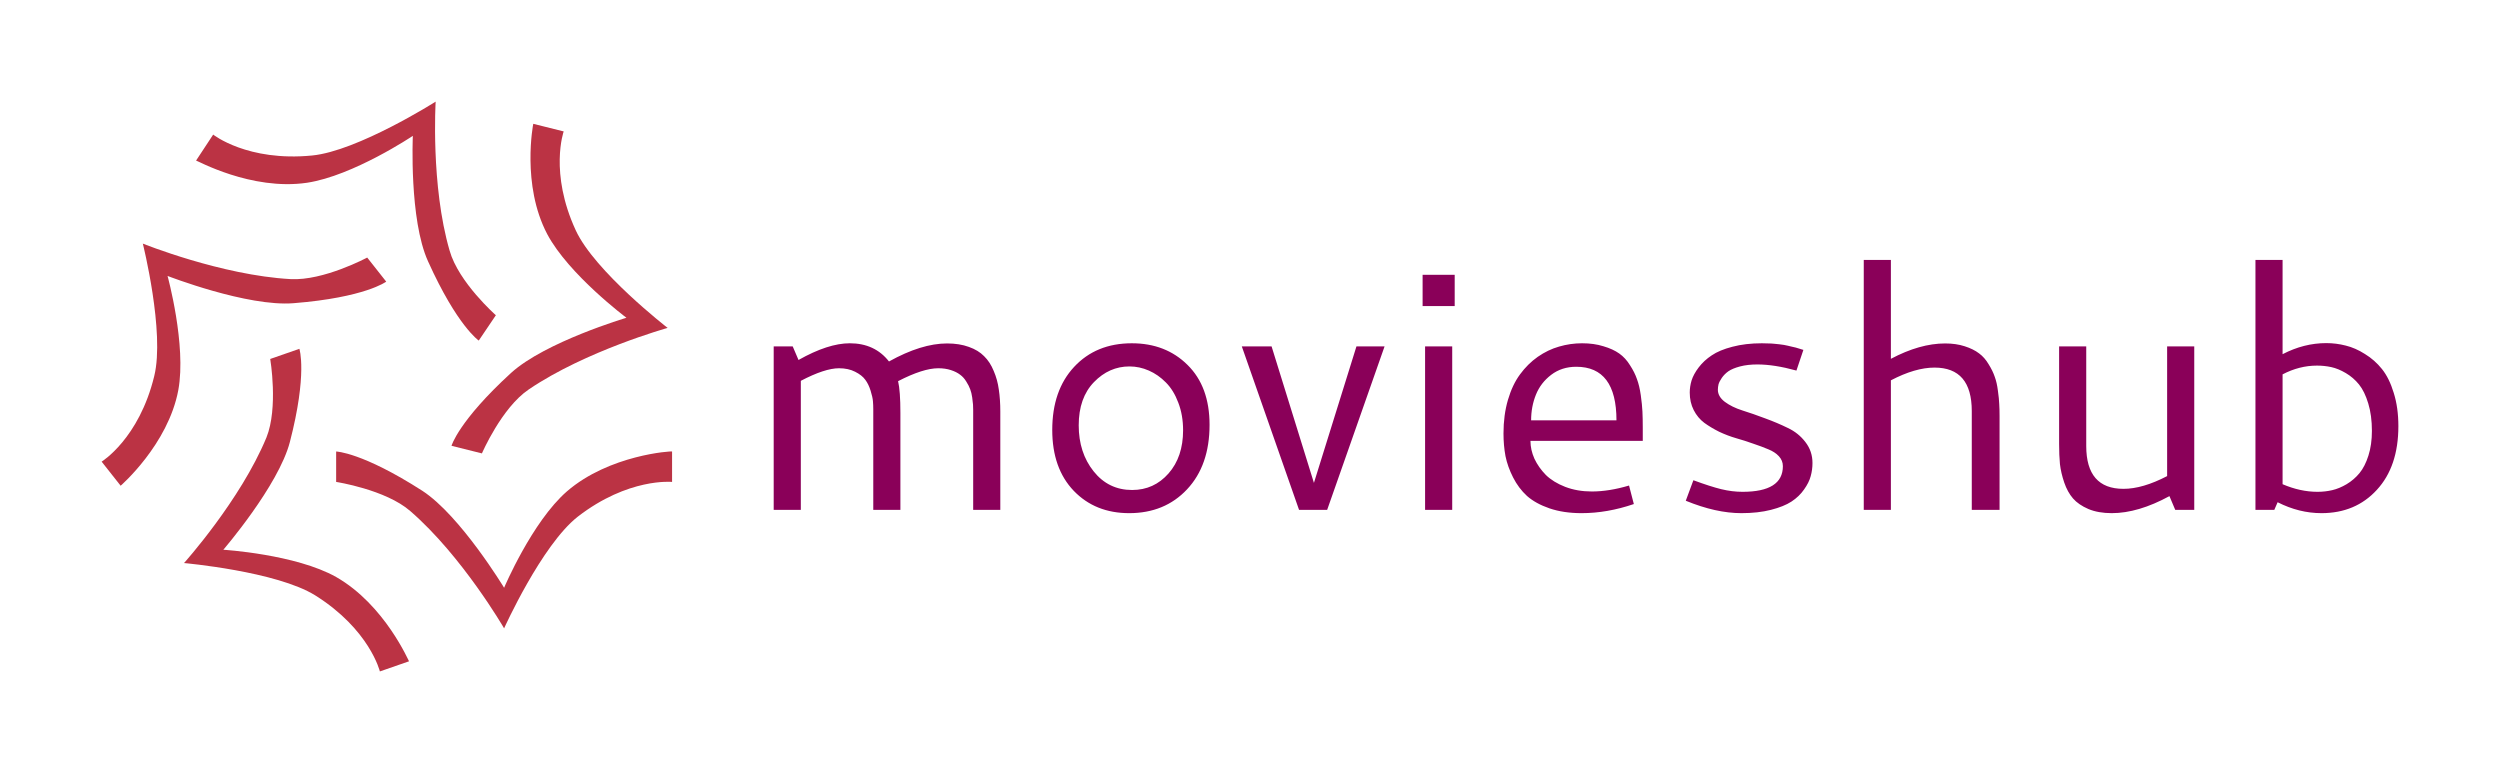 <svg version="1.1" xmlns="http://www.w3.org/2000/svg" viewBox="-2248.691 -1541.138 7556.891 2336.775"><desc>Created with Snap</desc><defs></defs><g><g transform="matrix(19.159,0,0,19.159,-2037.285,-1329.731)"><g><path d="M78.4,66.5c-5.5,4.8-9.9,15.2-9.9,15.2s-6.9-11.4-12.9-15.3c-9.5-6.1-13.6-6.2-13.6-6.2V65c0,0,7.8,1.2,11.7,4.6   c8.2,7.1,14.8,18.5,14.8,18.5S74.4,75,80.1,70.5C88.1,64.3,95,65,95,65v-4.8C95,60.1,85.1,60.7,78.4,66.5z" style="" fill="#bb3344"></path><path d="M42,80c-6.4-3.6-17.8-4.3-17.8-4.3s8.7-10.1,10.5-17C37.5,47.9,36.2,44,36.2,44l-4.6,1.6c0,0,1.3,7.7-0.6,12.4   c-4.1,9.9-13,19.8-13,19.8s14.6,1.3,20.7,5.1c8.6,5.4,10.2,12,10.2,12l4.6-1.6C53.5,93.4,49.7,84.4,42,80z" style="" fill="#bb3344"></path><path d="M35.3,36.8c11.3-0.9,14.6-3.4,14.6-3.4l-3-3.8c0,0-6.9,3.7-12.1,3.4c-10.9-0.6-23.3-5.6-23.3-5.6s3.5,14,1.8,20.9   C10.9,58.2,5,61.8,5,61.8l3,3.8c0,0,7.5-6.5,9.1-15.1c1.3-7.1-1.7-18-1.7-18S28,37.4,35.3,36.8z" style="" fill="#bb3344"></path><path d="M37.4,17.8c7.3-1.1,16.7-7.4,16.7-7.4s-0.6,13.2,2.4,19.8c4.6,10.2,8,12.5,8,12.5l2.7-4c0,0-5.9-5.2-7.3-10.2   C56.9,18.2,57.7,5,57.7,5s-12.3,7.8-19.5,8.5c-10.2,1-15.6-3.3-15.6-3.3l-2.7,4.1C19.9,14.2,28.6,19.1,37.4,17.8z" style="" fill="#bb3344"></path><path d="M65,60.5c0,0,3.1-7.2,7.4-10.1c9-6.1,21.9-9.7,21.9-9.7s-11.5-8.9-14.5-15.4c-4.2-9.1-1.9-15.6-1.9-15.6l-4.8-1.2   c0,0-1.9,9.6,2.2,17.4c3.4,6.4,12.5,13.2,12.5,13.2S75,42.9,69.6,47.8c-8.3,7.6-9.4,11.5-9.4,11.5L65,60.5z" style="" fill="#bb3344"></path></g><desc>Created with Snap</desc><defs></defs></g><g><g transform="matrix(0.5,0,0,-0.5,0,0)"><path d="M575 856Q489 856 344 780L344 0L180 0L180 988L295 988L330 906Q509 1007 640 1007Q791 1007 877 897Q1073 1006 1228 1006Q1303 1006 1360 985Q1417 965 1452 929Q1488 894 1510 840Q1533 787 1541 727Q1550 668 1550 593L1550 0L1386 0L1386 604Q1386 622 1385 637Q1384 653 1380 680Q1376 708 1368 729Q1360 751 1344 776Q1329 801 1307 817Q1285 834 1251 845Q1217 856 1175 856Q1083 856 932 778Q946 719 946 586L946 0L782 0L782 608Q782 634 780 657Q778 681 766 720Q754 759 734 786Q714 814 672 835Q631 856 575 856ZM2345 1007Q2550 1007 2682 876Q2815 745 2815 514Q2815 269 2679 124Q2544 -20 2329 -20Q2124 -20 1994 115Q1864 251 1864 483Q1864 722 1996 864Q2129 1007 2345 1007ZM2331 867Q2208 867 2116 772Q2024 677 2024 511Q2024 346 2114 233Q2204 120 2347 120Q2479 120 2567 220Q2655 320 2655 481Q2655 573 2626 648Q2598 723 2551 770Q2505 817 2448 842Q2391 867 2331 867ZM3703 988L3873 988L3526 0L3356 0L3010 988L3190 988L3446 163L3703 988ZM4103 1232L4103 1421L4297 1421L4297 1232L4103 1232ZM4118 0L4118 988L4282 988L4282 0L4118 0ZM5067 1007Q5139 1007 5196 989Q5254 972 5292 945Q5330 918 5357 874Q5385 831 5399 790Q5414 750 5422 693Q5430 636 5432 594Q5434 552 5434 495L5434 417L4755 417Q4755 363 4779 309Q4804 256 4848 211Q4893 167 4965 139Q5038 111 5126 111Q5230 111 5351 147L5380 35Q5219 -20 5064 -20Q4955 -20 4870 9Q4786 38 4734 84Q4683 131 4650 196Q4617 261 4604 325Q4592 390 4592 462Q4592 573 4619 665Q4646 757 4692 819Q4738 882 4799 925Q4861 968 4928 987Q4996 1007 5067 1007ZM5032 865Q4944 865 4880 816Q4817 768 4788 696Q4759 624 4759 541L5275 541Q5275 865 5032 865ZM6154 1007Q6175 1007 6193 1006Q6212 1006 6229 1004Q6247 1002 6259 1001Q6272 1000 6288 997Q6305 994 6312 992Q6320 991 6337 986Q6355 982 6359 981Q6363 980 6382 974Q6402 968 6405 967L6363 842Q6229 879 6127 879Q6068 879 6022 867Q5977 855 5952 838Q5928 821 5912 798Q5897 776 5892 759Q5888 742 5888 726Q5888 685 5930 653Q5973 621 6036 601Q6100 581 6174 553Q6248 526 6311 495Q6375 465 6417 410Q6460 355 6460 283Q6460 242 6449 203Q6439 165 6409 123Q6380 81 6333 50Q6287 20 6209 0Q6131 -20 6030 -20Q5877 -20 5694 55L5740 179Q5843 141 5908 125Q5974 109 6037 109Q6281 109 6281 264Q6281 298 6257 324Q6233 350 6193 366Q6153 383 6102 400Q6052 418 5999 433Q5947 448 5896 472Q5846 497 5806 526Q5766 556 5742 603Q5718 650 5718 709Q5718 745 5729 782Q5741 820 5772 861Q5804 903 5851 934Q5898 966 5976 986Q6055 1007 6154 1007ZM7198 860Q7081 860 6934 783L6934 0L6770 0L6770 1511L6934 1511L6934 913Q7109 1006 7262 1006Q7328 1006 7380 989Q7433 972 7467 946Q7501 921 7525 880Q7550 840 7562 804Q7575 769 7581 720Q7588 671 7589 640Q7591 609 7591 567L7591 0L7423 0L7423 597Q7423 860 7198 860ZM8604 204L8604 988L8768 988L8768 0L8653 0L8618 83Q8429 -20 8269 -20Q8188 -20 8128 5Q8068 31 8035 69Q8002 107 7982 165Q7962 224 7956 277Q7951 330 7951 398L7951 988L8115 988L8115 386Q8115 127 8340 127Q8456 127 8604 204ZM9138 0L9138 1511L9302 1511L9302 941Q9431 1008 9566 1008Q9626 1008 9684 993Q9742 979 9800 942Q9859 906 9903 851Q9947 796 9974 707Q10002 618 10002 506Q10002 262 9872 121Q9743 -20 9537 -20Q9402 -20 9272 46L9252 0L9138 0ZM9510 872Q9403 872 9302 819L9302 155Q9409 109 9513 109Q9559 109 9602 119Q9645 129 9689 155Q9734 182 9767 222Q9800 262 9821 328Q9842 394 9842 477Q9842 571 9820 643Q9798 716 9764 758Q9730 800 9684 827Q9638 854 9596 863Q9554 872 9510 872Z" style="" fill="#8a0059"></path></g></g></g></svg>